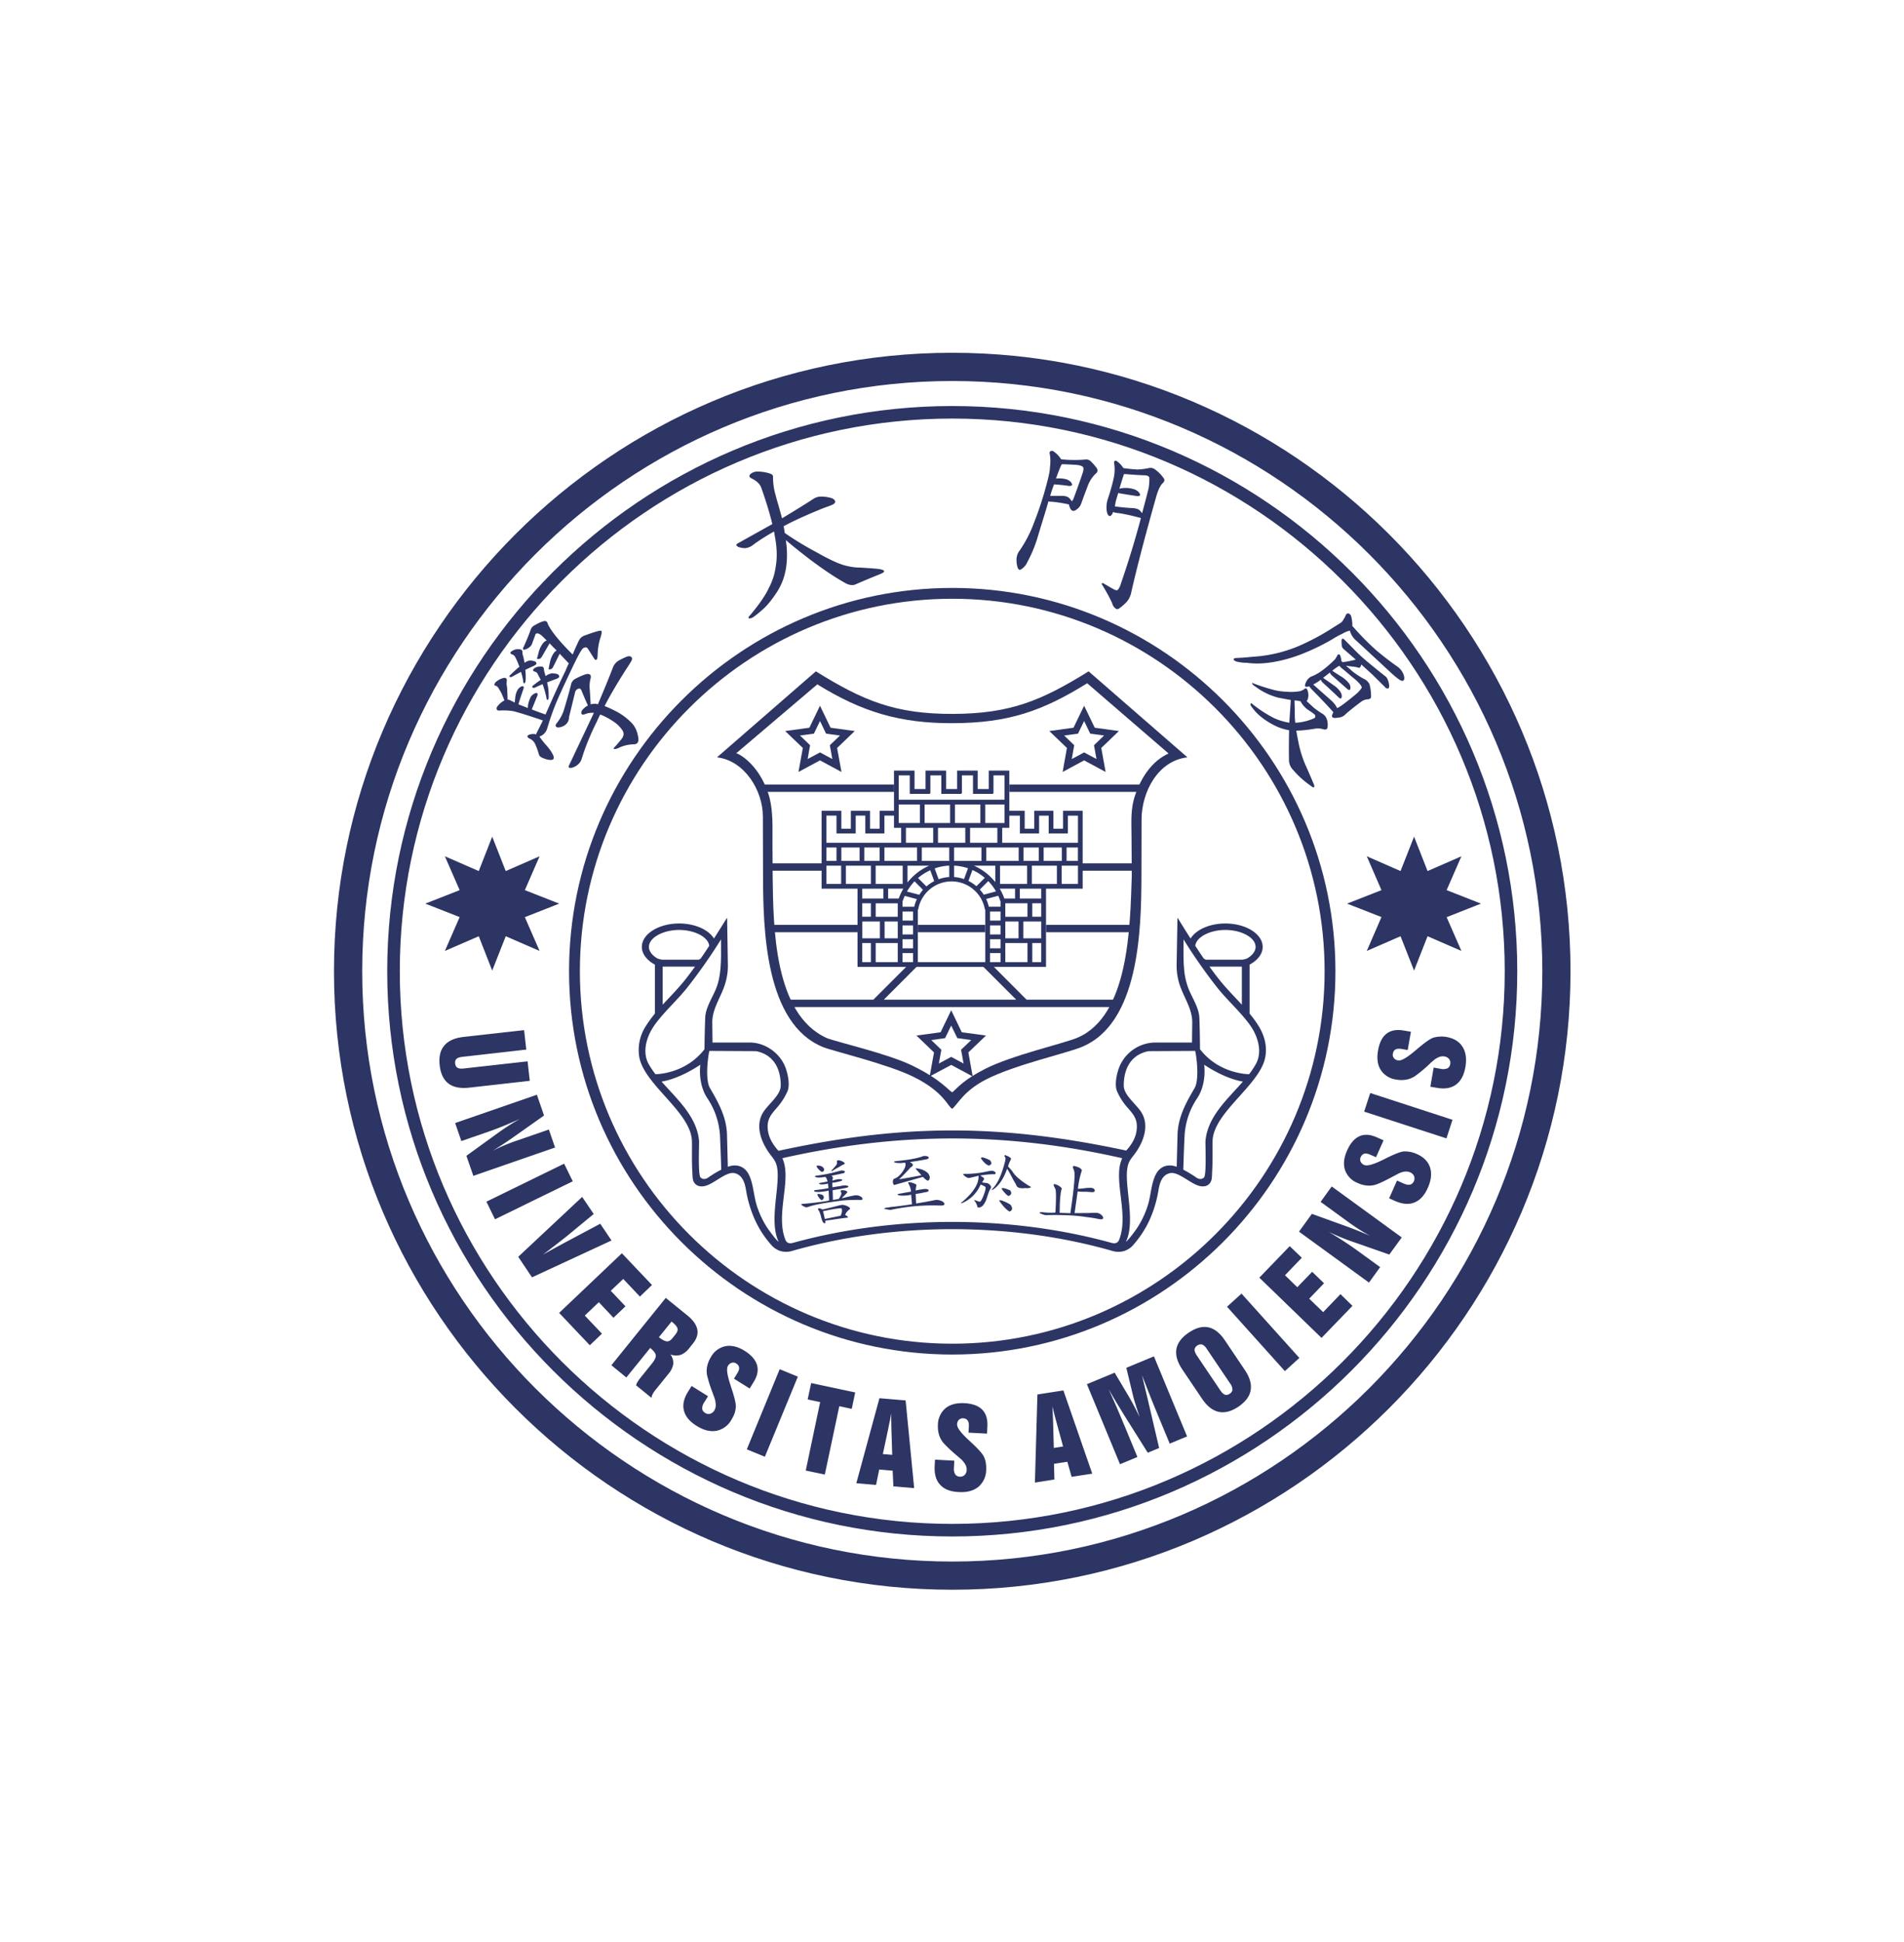 <svg xmlns="http://www.w3.org/2000/svg" xml:space="preserve" style="fill-rule:evenodd;clip-rule:evenodd;stroke-linejoin:round;stroke-miterlimit:2" viewBox="0 0 154 157"><path d="m30.801 60.62.325.826.813-.355-.354.813.825.324-.825.325.354.811-.813-.353-.325.825-.323-.825-.814.353.355-.813-.825-.323.825-.324-.355-.813.814.355.323-.826Zm22.145 0 .324.826.813-.355-.355.813.825.324-.825.325.355.811-.813-.353-.324.825-.325-.825-.811.353.353-.813-.826-.323.826-.324-.353-.813.811.355.325-.826ZM51.463 55.571a.822.822 0 0 0-.015-.183c-.007-.061-.026-.101-.058-.12-.034-.018-.062-.008-.084.03a.395.395 0 0 1-.054.103.217.217 0 0 1-.092.099c-.071.045-.15.093-.232.146a5.628 5.628 0 0 1-.596.325 3.331 3.331 0 0 1-1.262.329 6.277 6.277 0 0 1-.373.029.207.207 0 0 0-.062.007c-.027.011-.029.027-.01.049.019.019.058.034.117.043a.933.933 0 0 0 .188.017c.202.028.424.021.672-.025.21-.038.429-.1.656-.189.246-.098.482-.211.706-.341a2.48 2.48 0 0 1 .252-.14.984.984 0 0 1 .143-.067.143.143 0 0 0 .042-.012l.027.072a.489.489 0 0 0 .138.177c.271.251.548.506.829.768.13.117.213.179.248.187.029.008.05 0 .06-.021.015-.034.009-.084-.019-.15a.407.407 0 0 0-.143-.171 7.188 7.188 0 0 1-.511-.395 6.29 6.29 0 0 1-.547-.556c-.005-.006-.012-.011-.02-.011Zm-7.3-3.003a.209.209 0 0 0 .036.007c.098.002.25.024.456.066 0 .012.005.032.018.062.034.098.088.12.162.063a.284.284 0 0 0 .113-.139c.048-.136.1-.276.156-.421a.776.776 0 0 1 .189-.298c.049-.037.061-.082.034-.132a1.252 1.252 0 0 0-.158-.18.163.163 0 0 0-.125-.032 3.078 3.078 0 0 1-.575-.006l-.013-.018a.613.613 0 0 0-.177-.175c-.025-.016-.051-.013-.077.008-.014.012-.015.037-.004.072.014.101.015.199.002.294-.002.079-.02.183-.054.311a8.155 8.155 0 0 1-.328 1.026c-.086.237-.201.46-.344.669a.36.36 0 0 0-.077.193.615.615 0 0 0 .028.228c.024.05.053.058.092.027a.387.387 0 0 0 .14-.168c.092-.171.169-.353.231-.545.071-.241.146-.479.218-.716l.057-.196Zm.491-.086c-.034-.029-.092-.046-.173-.046l-.276.001c.03-.105.062-.198.093-.277.139.009.258.023.361.038.063.001.084-.016.066-.053-.016-.042-.056-.076-.121-.104a.694.694 0 0 0-.253-.021l-.008.005c.058-.167.105-.283.138-.347.011 0 .024 0 .039-.002.106.004.195.009.267.013.106.004.175.022.205.054.019.023.017.074-.01.152-.075.223-.148.426-.218.61a.18.18 0 0 1-.04.062.41.41 0 0 0-.07-.085Zm1.06.341c.019.007.043.016.077.021.127.012.327.053.594.124a22.676 22.676 0 0 1-.485 1.585.36.36 0 0 1-.076.146c-.021.011-.055.003-.102-.025a8.325 8.325 0 0 1-.199-.114c-.05-.034-.078-.037-.083-.01.112.181.195.334.252.46.017.064.048.11.089.133.023.019.05.018.079-.002a1.21 1.21 0 0 0 .177-.153.496.496 0 0 0 .114-.229c.132-.586.331-1.345.594-2.281.045-.163.096-.275.154-.339.049-.041.062-.082.035-.123a.894.894 0 0 0-.206-.211.179.179 0 0 0-.139-.039 1.587 1.587 0 0 1-.287.037 3.427 3.427 0 0 1-.339-.034.58.58 0 0 0-.155-.164c-.013-.013-.028-.017-.045-.01-.021.006-.028.028-.02.068a.972.972 0 0 1-.009.334 4.764 4.764 0 0 1-.146.517.679.679 0 0 0-.028.26c.007.065.023.11.045.133.037.031.072.009.104-.065l.005-.019Zm.655-.026c-.034-.04-.096-.061-.182-.067a4.31 4.31 0 0 1-.43-.041c.007-.036.016-.074.021-.115l.061-.208a.109.109 0 0 0 .022.007c.165.028.307.05.426.068.061.006.086-.009.073-.048-.017-.043-.054-.078-.115-.107a.66.66 0 0 0-.377-.022 9.33 9.33 0 0 1 .11-.353c.019.004.043.004.072.005.145.013.291.022.436.027.062.006.095.026.1.058a1.18 1.18 0 0 1-.018.258c-.05.203-.103.401-.155.592-.013-.015-.028-.032-.044-.054Zm-8.513.701c.09.081.281.237.576.464.323.242.596.424.816.548.103.064.193.083.266.058.209-.091.406-.172.592-.248.079-.031.115-.056.108-.077-.005-.025-.057-.042-.158-.055a14.741 14.741 0 0 0-.411-.029 1.437 1.437 0 0 1-.421-.067c-.148-.045-.364-.149-.646-.309a7.546 7.546 0 0 1-.75-.456 2.368 2.368 0 0 0-.026-.162c.239-.129.562-.276.968-.44.063-.021.123-.043.18-.066.055-.022.087-.048.091-.078-.001-.039-.033-.07-.092-.092a.86.86 0 0 0-.267-.035.323.323 0 0 0-.169.057c-.182.119-.433.274-.749.464l-.088-.316a5.028 5.028 0 0 1-.069-.248 1.475 1.475 0 0 1-.06-.419c.004-.04-.013-.067-.051-.083a.946.946 0 0 0-.299-.056.268.268 0 0 0-.181.05c-.055.046-.047.085.025.119.119.058.196.134.227.229.114.324.202.611.262.863l-.821.458c-.059.03-.056.062.01.093a.47.47 0 0 0 .168.026.378.378 0 0 0 .159-.061c.154-.117.331-.229.524-.338.005.025.011.05.014.08.057.281.068.536.027.767a1.515 1.515 0 0 1-.164.508c-.076.167-.221.38-.434.636-.032.033-.052.056-.054.072-.009.023.013.03.066.017.042-.014.135-.084.276-.21.1-.086.214-.225.339-.414.094-.147.159-.3.196-.464.044-.184.057-.4.036-.648-.007-.045-.011-.091-.016-.138Zm-6.26 3.116c.056-.028.119-.057.192-.09a.197.197 0 0 0 .072-.048c.006-.009.003-.024-.006-.043-.011-.02-.052-.034-.122-.041a.185.185 0 0 0-.102.022.206.206 0 0 0-.05.033c-.01-.045-.021-.094-.031-.147a.33.33 0 0 1-.023-.125.055.055 0 0 0-.042-.05.298.298 0 0 0-.121-.001.31.31 0 0 0-.113.057c-.021.028-.013.048.026.061.032.01.056.028.071.053.043.079.078.161.108.248l-.027.017a6.59 6.59 0 0 0-.21.194c-.011.013-.009.023.006.029a.062.062 0 0 0 .056-.005c.067-.038.138-.077.213-.115.021.064.037.135.052.212-.001.022.002.039.009.049.01.02.023.019.035-.002.011-.017.017-.054.017-.112a1.461 1.461 0 0 0-.01-.196Zm.525.301.209-.08a.14.14 0 0 0 .077-.045c.006-.009.005-.023-.004-.042-.008-.025-.047-.04-.117-.047a.164.164 0 0 0-.104.011.263.263 0 0 0-.096.052.179.179 0 0 1-.018-.058.38.38 0 0 1-.026-.124c-.006-.024-.019-.038-.039-.043-.017-.008-.056-.006-.114.004-.048.013-.08.032-.098.057-.017.022-.009.041.025.055a.103.103 0 0 1 .073.049c.022.046.049.096.078.15-.09.062-.157.114-.203.155-.007.008-.004.019.009.029.017.011.036.011.058.001.056-.027.116-.054.181-.081 0 .005.002.009.005.015.032.091.062.194.087.307 0 .022.003.037.011.045.011.015.021.014.033-.004.009-.018.013-.051.008-.102a1.08 1.08 0 0 0-.017-.212.835.835 0 0 1-.018-.092Zm-.186 1.301a.288.288 0 0 0 .183-.182c.063-.214.137-.428.224-.639.1-.235.24-.534.414-.897.106-.221.18-.354.224-.4.044-.024.074-.031.089-.018.011.003.027.021.047.052l.127.2c.021.036.041.049.059.04.018-.01.029-.044.03-.099.005-.172.029-.317.071-.435.03-.098.036-.153.014-.162-.024-.012-.154.025-.388.111a.241.241 0 0 0-.146.125 5.77 5.77 0 0 0-.149.334c-.317-.313-.516-.558-.598-.735-.007-.037-.025-.059-.056-.068-.044-.007-.136.029-.276.11a.174.174 0 0 0-.076.09 4.95 4.95 0 0 1-.171.418c-.028.045-.022.069.016.07a.342.342 0 0 0 .118-.056.21.21 0 0 0 .079-.122c.022-.059.045-.119.068-.185.006-.015.014-.023.02-.025.028-.013.067-.002.119.038.044.039.089.083.135.131-.025.003-.05.02-.077.046a.607.607 0 0 0-.109.202c-.014.054-.026.107-.043.16-.016.031.004.041.062.027.015-.004.03-.019.047-.046l.187-.324c.049.054.107.11.17.173a.18.18 0 0 0-.057.046.564.564 0 0 0-.097.206c-.014.06-.026.116-.035.169-.012.035.009.043.06.021.016-.003.029-.02.045-.049l.157-.315.22.232c-.029.054-.054.11-.076.168-.129.263-.286.606-.472 1.031a.058.058 0 0 0-.009.028 6.432 6.432 0 0 1-.336-.123l.003-.001.131-.321c.018-.051.008-.074-.029-.072a.245.245 0 0 0-.118.079.67.67 0 0 0-.075.215.324.324 0 0 0-.003.067 5.492 5.492 0 0 1-.134-.053.58.58 0 0 1-.093-.038c.043-.143.084-.265.12-.365.016-.049.008-.072-.029-.067-.036.007-.071.033-.105.077a.47.47 0 0 0-.063.202 2.325 2.325 0 0 0-.012.114.947.947 0 0 0-.098-.049.121.121 0 0 0-.073-.022l-.006-.159c-.002-.045-.005-.089-.006-.135a.429.429 0 0 1-.008-.156c.007-.048-.013-.073-.057-.074a.357.357 0 0 0-.15.06c-.051.031-.079.059-.085.085-.013.026-.003.039.026.045.036.011.064.042.086.091a.616.616 0 0 1 .071.132l.053.13a.463.463 0 0 0-.158.129c-.025.027-.035.053-.028.079.007.027.031.039.073.034a1.48 1.48 0 0 1 .318.014c.098.021.338.096.719.224-.053.107-.104.211-.156.31-.005.009-.006.018-.005.026-.004.001-.008-.001-.017-.006a.29.29 0 0 0-.154.014c-.053.019-.054.049 0 .088.017.005.033.015.053.026.043.03.073.066.091.105.034.074.066.159.093.257.012.036.043.064.096.083.07.03.128.045.178.045.078.006.1-.034.066-.116a.92.92 0 0 0-.147-.216 2.193 2.193 0 0 1-.182-.229Zm1.565-.732c.127-.247.295-.533.5-.856.047-.07.089-.135.126-.197.033-.049.042-.085.028-.111-.021-.035-.063-.042-.124-.021-.095.04-.172.079-.229.119a.346.346 0 0 0-.103.147c-.086.224-.205.517-.358.876l-.038-.01a.368.368 0 0 0-.136.012l-.02-.335a.771.771 0 0 1 .02-.296c.012-.054-.001-.086-.045-.096-.042-.015-.152.024-.33.117a.2.2 0 0 0-.096.132c-.042.174-.103.387-.181.643a1.03 1.03 0 0 1-.17.296c-.034.05-.023.081.032.093a.282.282 0 0 0 .137-.034.239.239 0 0 0 .134-.221c.017-.062.064-.258.145-.59a.117.117 0 0 1 .064-.079c.033-.019.062-.012.083.021.048.117.1.243.162.377a.327.327 0 0 0-.091.062c-.047.04-.07.077-.068.111-.002.041.024.053.075.039a.499.499 0 0 1 .227-.037l-.594 1.255c-.03.054-.01.074.059.065a.348.348 0 0 0 .148-.076.287.287 0 0 0 .092-.135c.089-.29.209-.585.361-.889.024-.056.053-.116.086-.18.112.045.216.1.313.166a.75.75 0 0 1 .223.219c.041.067.03.138-.032.214-.054.068-.11.132-.166.193-.025.023-.02.036.015.038a.323.323 0 0 0 .118-.041.89.89 0 0 1 .328-.073c.057.002.094-.019.11-.061.017-.031.01-.1-.018-.205a.566.566 0 0 0-.157-.268 1.473 1.473 0 0 0-.4-.281 2.225 2.225 0 0 0-.23-.103Zm16.928-.475a.57.57 0 0 0 .059.074c.204.205.378.387.521.55-.033.061-.043.099-.027.114.021.025.07.03.148.013a.24.24 0 0 0 .146-.057c.098-.091.229-.196.395-.319a.29.29 0 0 1 .163-.062c.048-.005.074-.022.079-.05a1.043 1.043 0 0 0-.038-.315.282.282 0 0 0-.095-.106 1.89 1.89 0 0 1-.323-.208 2.587 2.587 0 0 0-.146-.127l.034.003c.047.009.098.014.154.02a.618.618 0 0 1 .091.017c.035.014.057.01.068-.013a.359.359 0 0 0 .022-.057l.264.24.306.303c.014.023.04.034.076.033.023-.014.029-.052.017-.111a.384.384 0 0 0-.023-.086.198.198 0 0 0-.082-.111c-.114-.09-.228-.182-.344-.278a4.253 4.253 0 0 1-.369-.333 26.977 26.977 0 0 0-.245-.248c-.048-.048-.074-.037-.076.03.001.032.003.071.007.113.007.039.033.074.077.105l.258.225a2.676 2.676 0 0 1-.247.053.149.149 0 0 0-.067.013.353.353 0 0 0-.032-.034.434.434 0 0 0-.029-.135c-.01-.017-.023-.024-.043-.023-.01.004-.021.017-.03.039l-.048.078a2.634 2.634 0 0 1-.336.289 1.066 1.066 0 0 1-.208.116.26.26 0 0 0-.112.076.354.354 0 0 0-.065.134c-.008.032.004.048.039.048a.258.258 0 0 0 .061-.013Zm.656.495a.686.686 0 0 0-.156-.179l-.405-.359c.052-.027.1-.055.143-.086l.04-.031c.005.02.02.045.047.073.149.134.275.252.379.352.037.036.063.037.073.003.011-.038.003-.082-.027-.132a.557.557 0 0 0-.157-.156c-.092-.065-.178-.126-.261-.182l.101-.08.062-.048c.006.02.021.042.047.067l.368.325c.04.034.065.035.077.001a.169.169 0 0 0-.029-.13.758.758 0 0 0-.164-.151 9.101 9.101 0 0 1-.242-.156c.078-.062.135-.102.17-.118l.037.039c.099.081.184.153.256.216.161.125.243.216.247.27a.649.649 0 0 1-.14.157c-.233.193-.379.302-.439.328-.004-.001-.011.001-.02.006a.084.084 0 0 0-.007-.029Zm-1.135.38a1.468 1.468 0 0 1-.365-.11 3.056 3.056 0 0 1-.526-.342c-.023-.026-.038-.019-.043.018.002.02.042.075.119.165.101.11.234.212.403.304.13.073.265.121.407.145-.005.234-.007.471-.003.707a.338.338 0 0 0 .098.244c.122.143.262.27.423.382.039.031.063.044.076.038.016-.01.016-.034 0-.073a19.684 19.684 0 0 0-.205-.473 2.61 2.61 0 0 1-.167-.549 5.576 5.576 0 0 1-.049-.266c.125-.002.268-.017.43-.044a.448.448 0 0 1 .213.009c.059.019.095.007.106-.037a.43.43 0 0 0-.012-.192.248.248 0 0 0-.12-.148 2.138 2.138 0 0 1-.201-.142l-.168-.156a.14.14 0 0 0 .031-.061.307.307 0 0 0 .007-.128.236.236 0 0 0-.036-.106c-.012-.015-.031-.013-.053.004a.333.333 0 0 1-.107.053 1.263 1.263 0 0 1-.321.014 1.446 1.446 0 0 1-.326-.048 4.535 4.535 0 0 1-.484-.157c-.018-.011-.024-.005-.019.015a.258.258 0 0 0 .078.066 1.536 1.536 0 0 0 .554.267c.078.015.176.034.295.055a45.668 45.668 0 0 1-.035.546Zm.429-.324c.11.072.171.116.185.134.023.048.007.079-.045.095-.144.059-.285.09-.424.096a1.303 1.303 0 0 1-.013-.206 9.17 9.17 0 0 0-.008-.329.6.6 0 0 1 .148.02c.028.062.08.126.157.19ZM51.863 71.328l-1.681-1.223.309-.427.825.298a9.775 9.775 0 0 1 .577.231 4.106 4.106 0 0 1-.272-.159 6.224 6.224 0 0 1-.297-.205l-.623-.453.267-.37 1.682 1.224-.299.411-.881-.308a4.436 4.436 0 0 1-.281-.106 6.48 6.48 0 0 1-.293-.13 9.215 9.215 0 0 1 .69.45l.545.396-.268.371Zm1.474-4.703.08-.46.167.03a.27.27 0 0 0 .16-.01c.038-.019.062-.054.071-.104a.147.147 0 0 0-.027-.12.174.174 0 0 0-.112-.063.252.252 0 0 0-.136.016.517.517 0 0 0-.147.097c-.025.02-.057.05-.1.091a3.216 3.216 0 0 1-.32.265.562.562 0 0 1-.211.087.69.69 0 0 1-.244-.001.524.524 0 0 1-.372-.23c-.077-.122-.099-.278-.065-.467.032-.189.1-.325.204-.405.104-.081.243-.105.417-.075l.168.029-.077.439-.141-.025c-.065-.011-.115-.008-.15.01-.035.018-.057.052-.065.102-.009.04 0 .076.024.105.022.031.057.049.103.058.075.012.214-.067.417-.241l.014-.01.034-.031c.181-.152.307-.24.377-.264a.711.711 0 0 1 .323-.017c.176.032.303.11.382.237.08.127.102.291.067.488-.034.194-.11.336-.228.42-.117.084-.27.109-.459.075l-.154-.026Zm.387 1.24-1.977-.642.146-.447 1.976.643-.145.446Zm-1.377 1.44.189-.427.154.069c.065.029.117.039.158.029.041-.008.072-.036.094-.083a.158.158 0 0 0 .003-.124.178.178 0 0 0-.093-.088.25.25 0 0 0-.137-.017.51.51 0 0 0-.167.059l-.12.063c-.168.091-.294.15-.372.179a.521.521 0 0 1-.225.034.655.655 0 0 1-.237-.061.523.523 0 0 1-.306-.311c-.046-.139-.029-.295.05-.471.077-.175.176-.289.296-.342.12-.054.261-.044.422.028l.157.07-.181.406-.131-.057c-.062-.028-.111-.037-.149-.028-.037.009-.067.036-.088.083a.128.128 0 0 0-.002.108.155.155 0 0 0 .086.08c.072.032.227-.012.465-.131l.015-.007.041-.021c.211-.104.354-.16.43-.166a.685.685 0 0 1 .315.063c.164.072.269.18.316.322.045.142.028.306-.054.489-.08.182-.187.299-.322.352-.134.054-.289.041-.465-.037l-.142-.063Zm-1.624 3.351-1.494-1.446.73-.757.29.279-.404.42.296.287.357-.37.285.275-.356.371.335.323.416-.432.288.281-.743.769Zm-.88.798-1.39-1.546.348-.315 1.39 1.545-.348.316Zm-2.115-.374.564.837c.038.056.074.09.11.103.035.013.075.005.117-.023.041-.028.063-.062.064-.1a.256.256 0 0 0-.052-.141l-.565-.837c-.037-.056-.074-.09-.112-.103-.036-.011-.074-.004-.117.024-.04.028-.061.06-.064.099-.001.038.018.085.055.141Zm-.352.33c-.118-.177-.164-.338-.139-.486.027-.147.125-.279.295-.393.172-.116.329-.159.474-.128.144.031.277.136.396.313l.477.709c.121.179.168.341.141.488-.024.147-.122.277-.292.394-.169.114-.328.156-.475.125-.147-.032-.28-.137-.399-.313l-.478-.709Zm-1.494 2.28-.795-1.922.667-.276.34.572a6.799 6.799 0 0 1 .26.496 22.214 22.214 0 0 1-.099-.308 3.064 3.064 0 0 1-.06-.209l-.161-.668.663-.275.796 1.922-.417.174-.291-.704a35.1 35.1 0 0 1-.186-.456l-.19-.485.107.447c.03.12.048.197.055.231l.251 1.072-.273.113-.561-.893c-.078-.127-.149-.241-.21-.344-.06-.101-.118-.199-.171-.294l.196.44.204.484.293.71-.418.173Zm-2.044.441.06-2.116.624-.097.693 1.998-.495.077-.103-.362-.321.049.01.377-.468.074Zm.454-.832.223-.035-.168-.615-.036-.135-.054-.214.01.175.007.186.018.638Zm-2.854.281.463.025-.008.168a.265.265 0 0 0 .029.158c.024.035.06.055.111.058a.152.152 0 0 0 .117-.041.178.178 0 0 0 .049-.12.247.247 0 0 0-.033-.132.544.544 0 0 0-.114-.137l-.102-.088a3.497 3.497 0 0 1-.302-.284.567.567 0 0 1-.112-.199.715.715 0 0 1-.028-.243.527.527 0 0 1 .181-.398c.112-.093.265-.132.456-.123.193.011.334.062.426.155.092.093.134.229.125.405l-.008.171-.445-.023.008-.143c.004-.067-.005-.116-.029-.149-.021-.032-.057-.05-.107-.053a.131.131 0 0 0-.103.037.153.153 0 0 0-.043.11c-.005.077.092.206.289.386l.011.011.035.032c.172.161.275.274.307.343a.533.533 0 0 1 .046.148c.01.052.013.109.01.169a.54.54 0 0 1-.188.411c-.117.094-.274.136-.474.124-.198-.009-.346-.067-.444-.175-.098-.106-.141-.255-.131-.447l.008-.156Zm-1.89.566.555-2.041.629.053.205 2.105-.499-.042-.017-.376-.323-.028-.077.37-.473-.041Zm.637-.7.225.019-.02-.639a5.836 5.836 0 0 1-.002-.138 4.581 4.581 0 0 1-.002-.221l-.031.172c-.013.06-.026.12-.037.183l-.133.624Zm-1.852.396.346-1.644-.3-.064.084-.393 1.058.225-.083.395-.299-.065-.348 1.642-.458-.096Zm-1.416-.51.79-1.924.436.179-.792 1.923-.434-.178Zm-1.326-1.521.394.246-.089.144a.268.268 0 0 0-.051.153c.003.041.026.076.07.104.04.025.08.032.121.02a.174.174 0 0 0 .101-.08.247.247 0 0 0 .034-.132.55.55 0 0 0-.033-.174l-.046-.128a3.264 3.264 0 0 1-.126-.394.536.536 0 0 1-.002-.229.738.738 0 0 1 .092-.227.52.52 0 0 1 .352-.259c.141-.026.294.011.459.113.162.103.26.217.296.344.036.126.007.264-.088.414l-.089.146-.377-.236.074-.122c.038-.056.053-.104.049-.144-.004-.039-.026-.072-.069-.099a.128.128 0 0 0-.108-.017.16.16 0 0 0-.091.074c-.041.066-.02.225.067.479l.003.016.015.043c.075.225.109.376.104.45a.66.66 0 0 1-.03.152.83.83 0 0 1-.075.153.529.529 0 0 1-.363.267c-.146.025-.305-.013-.475-.12-.168-.105-.27-.229-.304-.369-.035-.14 0-.293.103-.456l.082-.132Zm-.786-1.171c.082.064.147.097.192.099.045.004.089-.021.131-.073l.074-.091c.043-.054.061-.103.05-.145-.011-.043-.053-.095-.129-.155l-.013-.012-.305.377Zm-1.141.673 1.306-1.617.523.424c.135.11.213.222.235.334.021.113-.015.226-.108.341l-.013.016-.074.093a.473.473 0 0 1-.208.161.381.381 0 0 1-.243-.012.343.343 0 0 1 .068.229.482.482 0 0 1-.117.24l-.302.374a.65.65 0 0 0-.076.111.286.286 0 0 0-.028.089l-.369-.3a.243.243 0 0 1 .035-.083c.017-.03.047-.071.089-.123l.252-.312c.071-.088.103-.156.097-.204-.006-.049-.051-.107-.134-.176l-.574.709-.359-.294Zm-1.255-1.257 1.507-1.432.723.762-.29.278-.4-.423-.3.284.353.373-.288.275-.352-.374-.337.321.412.435-.291.278-.737-.777Zm-.983-1.347 1.536-1.438.277.41-.661.545-.203.159-.355.273c.151-.087.333-.186.543-.299l.079-.042.754-.402.271.402-1.91.885-.331-.493Zm-.764-1.324 1.867-.912.207.423-1.868.912-.206-.423Zm-.751-1.888 1.963-.68.172.499-.716.506a8.739 8.739 0 0 1-.52.342 4.346 4.346 0 0 1 .624-.259l.728-.252.149.432-1.963.68-.167-.481.757-.548a5.634 5.634 0 0 1 .524-.336 14.14 14.14 0 0 1-.406.174 7.476 7.476 0 0 1-.358.135l-.638.221-.149-.433Zm1.708-1.764-1.533.174c-.068.007-.116.024-.144.049-.025.025-.037.062-.031.11.006.05.024.085.058.104.033.019.083.025.148.017l1.534-.172.052.468-1.456.164c-.213.023-.378-.009-.496-.099-.119-.09-.189-.236-.212-.44-.022-.201.014-.358.111-.471.095-.115.249-.183.461-.208l1.456-.163.052.467Z" style="fill:#2c3563" transform="translate(-63.896 -136.46) scale(3.367)"/><path d="M41.853 49c8.18 0 14.851 6.671 14.851 14.852 0 8.181-6.671 14.852-14.851 14.852C33.671 78.704 27 72.033 27 63.852 27 55.671 33.671 49 41.853 49Zm0 1.279c7.474 0 13.572 6.098 13.572 13.573 0 7.475-6.098 13.573-13.572 13.573-7.476 0-13.574-6.098-13.574-13.573 0-7.475 6.098-13.573 13.574-13.573Zm0 .301c7.309 0 13.271 5.962 13.271 13.272 0 7.31-5.962 13.271-13.271 13.271-7.311 0-13.272-5.961-13.272-13.271 0-7.31 5.961-13.272 13.272-13.272Zm0 4.067c5.07 0 9.204 4.136 9.204 9.205 0 5.071-4.134 9.204-9.204 9.204-5.071 0-9.206-4.133-9.206-9.204 0-5.069 4.135-9.205 9.206-9.205Zm0 .26c4.926 0 8.944 4.019 8.944 8.945s-4.018 8.944-8.944 8.944c-4.928 0-8.946-4.018-8.946-8.944 0-4.926 4.018-8.945 8.946-8.945Zm0-5.229c7.806 0 14.174 6.367 14.174 14.174 0 7.807-6.368 14.175-14.174 14.175-7.808 0-14.175-6.368-14.175-14.175s6.367-14.174 14.175-14.174Z" style="fill:#2c3563" transform="translate(-63.896 -136.46) scale(3.367)"/><path d="M43.477 60.543h.461v-.428h.231v.428h.461v-.428h.242v.652h-1.82v-.359h.172v-.293h.253v.428Zm-1.581 1.047a.899.899 0 0 1 .239.049l.096-.26a1.232 1.232 0 0 0-.314-.062h-.021v.273Zm.345.093a.907.907 0 0 1 .191.127l.202-.201a1.224 1.224 0 0 0-.297-.188l-.096.262Zm.273.207a.71.71 0 0 1 .094.124l.295-.08a1.203 1.203 0 0 0-.186-.247l-.203.203Zm.153.227a.997.997 0 0 1 .064.186h.281v-.14h-.006a.94.94 0 0 0-.049-.124l-.29.078Zm-.022.251h-.009a.8.8 0 0 0-.073-.223h-.001l-.008-.02a.846.846 0 0 0-.174-.221l-.025-.018.003-.002a.814.814 0 0 0-1.324.484h-.008v1.265h1.619v-1.265Zm-1.706-.065a.965.965 0 0 1 .063-.183l-.291-.078c-.018.039-.034.08-.048.121h-.005v.057h-.001v.083h.282Zm.121-.287c.028-.042.057-.083.089-.12l-.203-.203c-.07.073-.131.156-.181.245l.295.078Zm.172-.201a.933.933 0 0 1 .187-.127l-.095-.262a1.3 1.3 0 0 0-.294.187l.202.202Zm.293-.172a.864.864 0 0 1 .255-.053v-.273h-.028c-.112.007-.22.029-.322.066l.095.26Zm.848-.326c.202.089.377.225.513.394v-.394h-.513Zm.62.552c.043.075.082.154.11.237h.258v-.237h-.368Zm-2.427.237c.031-.083.067-.162.111-.237h-.365v.237h.254Zm.211-.385c.137-.174.315-.314.521-.404h-.521v.404Zm1.982.915h.253v-.218h-.253v.218Zm0 .333h.253v-.218h-.253v.218Zm0 .332h.253v-.218h-.253v.218Zm0 .332h.253v-.218h-.253v.218Zm-1.849-1.215h-.253v.126h.001v.091h.252v-.217Zm-.253.551h.253v-.218h-.253v.218Zm.253.114h-.252v.092h-.001v.126h.253v-.218Zm-.253.55h.253v-.218h-.253v.218Zm-.43-.572h.316v-.403h-.316v.403Zm-.535 0h.422v-.403h-.422v.403Zm.321.572h.53v-.458h-.53v.458Zm-.323 0h.208v-.458h-.208v.458Zm.323-1.089h.53v-.323h-.53v.323Zm-.323-.001h.208v-.323h-.208v.323Zm0-.437h.507v-.237h-.507v.237Zm.322-.351h.65v-.438h-.65v.438Zm-.715 0h.601v-.438h-.601v.438Zm-.467 0h.353v-.438h-.353v.438Zm5.65 0h.392v-.438h-.392v.438Zm-.716 0h.602v-.438h-.602v.438Zm-.764 0h.65v-.438H43v.438Zm-4.17-.553h.242v-.321h-.242v.321Zm.358 0h.438v-.321h-.438v.321Zm.551 0h.369v-.321h-.369v.321Zm.484 0h.784v-.321h-.784v.321Zm.898 0h.659v-.321h-.659v.321Zm.775 0h.658v-.321h-.658v.321Zm.773 0h.779v-.321h-.779v.321Zm.895 0h.368v-.321h-.368v.321Zm.484 0h.437v-.321h-.437v.321Zm.551 0h.272v-.321h-.272v.321Zm.387.667h-.881v1.879h-4.528v-1.879h-.863v-1.87h.474v.43h.229v-.43h.461v.43h.231v-.43h.344v-.965h.493v.443h.265v-.443h.495v.443h.263v-.443h.495v.443h.266v-.443h.494v.965h.369v.43h.23v-.43h.46v.43h.231v-.43h.472v1.87Zm-1.51.237h.514v-.237h-.514v.237Zm-3.023-1.991h-.23v.428h-.459v-.428h-.231v.428h-.461v-.428h-.242v.652h1.795v-.359h-.172v-.293Zm.287.652v-.359h.655v.359h-.655Zm.77 0v-.359h.656v.359h-.656Zm.771 0v-.359h.655v.359h-.655Zm.846 2.866h.533v-.458h-.533v.458Zm.648 0h.215v-.458h-.215v.458Zm-.666-4.485v.585h-2.542v-.585h.265v.428h.002v.016h.485v-.016h.008v-.428h.263v.444h.484v-.016h.011v-.428h.266v.444h.484v-.016h.008v-.428h.266Zm-2.542 1.145h.508v-.445h-.508v.445Zm.622 0h.612v-.445h-.612v.445Zm.728 0h.611v-.445h-.611v.445Zm.728 0h.464v-.445h-.464v.445Zm.915 2.768h.43v-.403h-.43v.403Zm.215-.518h.215v-.323h-.215v.323Zm-.648.518h.318v-.403h-.318v.403Zm.533-.841v.324h-.533v-.324h.533Z" style="fill:#2c3563" transform="translate(-63.896 -136.46) scale(3.367)"/><path d="M37.261 59.545h3.192v-.177h-3.192v.177Zm5.963 0h3.207v-.177h-3.207v.177Zm-5.837 1.893h1.366v-.177h-1.366v.177Zm7.576 0h1.341v-.177h-1.341v.177Zm-7.479 1.477h2.093v-.177h-2.093v.177Zm3.542 0h1.618v-.177h-1.618v.177Zm3.08 0h2.103v-.177h-2.103v.177Zm-6.254 1.62h2.105l.818-.818h.249l-.816.818h3.181l-.866-.866h.121v.048h.178l.816.818h2.201v.176h-7.987v-.176Z" style="fill:#2c3563" transform="translate(-63.896 -136.46) scale(3.367)"/><path d="m38.576 56.65-2.375 2.065c.659.076 1.1.793 1.102 1.414l.004 1.434c.003 1.28.049 3.548 1.444 4.111.252.1 1.546.405 2.17.713.752.37.836.744.934.767.141-.126.278-.433.82-.709.685-.347 1.881-.612 2.278-.771 1.396-.563 1.44-2.831 1.444-4.111l.003-1.36c.003-.654.391-1.407 1.102-1.488l-2.374-2.065c-1.126.7-1.88 1.017-3.251 1.022-1.391.006-2.16-.313-3.301-1.022Zm.035.312-1.95 1.657c.044-.008.541.252.775.973.095.29.103.652.098 1.014-.003.342.006.685.004.977.017 1.19.025 3.308 1.305 3.875.238.095 1.472.375 2.059.664.711.349.866.605.953.637.133-.119.279-.305.79-.564.646-.327 1.833-.593 2.208-.744 1.253-.53 1.27-2.68 1.312-3.888l-.006-.903c.001-.389-.036-.694.097-1.066.142-.403.394-.79.793-.971l-1.955-1.687c-1.083.673-1.9.954-3.232.959-1.27.004-2.185-.272-3.251-.933Z" style="fill:#2c3563" transform="translate(-63.896 -136.46) scale(3.367)"/><path d="m45.02 57.476.255.528.58.08-.423.406.104.576-.516-.278-.516.278.103-.576-.423-.406.581-.08.255-.528Zm-3.193 7.313.254.528.582.079-.424.405.104.577-.516-.277-.517.277.104-.577-.422-.405.58-.079.255-.528Zm0 .366.147.303.334.046-.244.233.06.331-.297-.16-.297.16.06-.331-.242-.233.332-.046.147-.303Zm-3.152-7.679.254.528.581.08-.424.406.105.576-.516-.278-.517.278.105-.576-.424-.406.581-.08.255-.528Zm0 .366.146.304.334.045-.243.233.059.332-.296-.159-.297.159.059-.332-.243-.233.335-.045.146-.304Zm6.345 0 .146.304.334.045-.243.233.06.332-.297-.159-.297.159.059-.332-.242-.233.333-.045.147-.304ZM39.112 68.391c-.026.003-.035.017-.029.042a.112.112 0 0 1-.007.059.188.188 0 0 0-.025.035l-.082.091c-.02.023-.027.035-.024.035.005.004.025-.005.057-.025.012-.009.047-.03.105-.061a.704.704 0 0 0 .075-.045c.007-.006.025-.013.05-.025.033-.015.046-.029.035-.04a.241.241 0 0 0-.155-.066Zm2.05-.102a.055.055 0 0 0-.021.007c-.117.046-.327.085-.624.114-.08.009-.086.023-.018.042a.718.718 0 0 0 .217-.005c.024.035.018.088-.019.157-.07.121-.148.198-.232.228a.064.064 0 0 0-.026.017.147.147 0 0 0-.009.094c.006.027.019.041.036.04l.061-.018.62-.175.014.014c.059.06.098.084.119.074.048-.047.043-.108-.015-.181a.457.457 0 0 0-.195-.099c-.087-.022-.114-.017-.081.017.035.035.074.081.123.137-.228.043-.408.076-.537.095.065-.058.15-.144.257-.263a.13.13 0 0 1 .032-.029c.066-.04.055-.08-.033-.12.193-.029.329-.052.41-.069.044-.013.057-.031.037-.056-.019-.018-.057-.025-.116-.021Zm1.963-.021c-.022.002-.025.016-.008.039.021.025.018.076-.008.157-.075.284-.168.485-.282.601-.04.044-.033.051.018.021.136-.096.244-.26.325-.492.029.042.079.132.148.266.034.056.056.096.069.119.015.069.089.095.225.079l.035.003a.216.216 0 0 0 .088-.017c.015-.008.008-.017-.02-.028-.213-.128-.353-.248-.42-.36a1.098 1.098 0 0 0-.102-.114.635.635 0 0 1 .062-.159.108.108 0 0 0 .009-.034c-.017-.028-.063-.054-.139-.081Zm1.74.87c.04.008.108.011.203.009l.123.008c.053.006.081-.004.085-.031 0-.036-.025-.06-.074-.07a.879.879 0 0 0-.171.008 1.646 1.646 0 0 1-.159.015 2.025 2.025 0 0 1 .082-.406c.006-.017.011-.031.012-.039-.018-.048-.083-.083-.193-.105-.028.007-.031.031-.009.074a.296.296 0 0 1 .024.084c.011.144-.022.469-.099.978l-.257-.01.003-.163a2.75 2.75 0 0 1 .025-.324c.002-.019.008-.041.015-.067.007-.017.008-.03.004-.041a.325.325 0 0 0-.165-.094c-.032-.004-.034.02-.008.068.018.035.03.06.031.078.012.093.009.273-.007.537-.106.007-.21.004-.312-.009-.055-.001-.076.006-.065.021a.517.517 0 0 0 .138.049c.213-.006.439-.003.673.011.107.008.216.021.323.037.103.012.201.028.294.048.076.013.107-.004.094-.05a.198.198 0 0 0-.151-.1 2.224 2.224 0 0 0-.198.004l-.335.002.074-.522Zm-2.32-.786c.072.098.135.154.187.165.069-.02.078-.06.028-.126-.155-.075-.225-.089-.215-.039Zm.249.291c-.009-.001-.041.005-.096.015a2.306 2.306 0 0 1-.558.059c-.033.003-.035.015-.008.034a.244.244 0 0 0 .11.066c.014.001.095-.017.241-.055.013.187-.118.397-.392.63-.039.026-.039.034-.001.027a.834.834 0 0 0 .443-.445l.027.01c.057.024.087.042.092.051.007.033-.008.097-.045.195-.036.093-.066.145-.089.157a.284.284 0 0 1-.06-.016c-.066-.027-.091-.03-.074-.01a.362.362 0 0 1 .073.145c0 .01.001.013.006.013.036.016.077.002.125-.04a.538.538 0 0 0 .098-.191c.032-.107.064-.184.094-.232.003-.014.007-.023.007-.027a.17.17 0 0 0-.083-.086.108.108 0 0 1-.034-.008.74.74 0 0 1-.1-.012.163.163 0 0 1 .028-.045c.015-.024.021-.039.016-.048.006-.008-.025-.033-.09-.073.123-.02.227-.03.312-.031.046.004.065-.009.057-.037-.016-.028-.05-.045-.099-.046Zm.248.44a.21.21 0 0 1 .019.028c.076.094.126.14.149.136.063-.028.076-.072.034-.133-.146-.063-.214-.072-.202-.031Zm-.055.289c.095.135.178.219.243.25.07-.028.078-.082.024-.161a.939.939 0 0 0-.2-.099c-.062-.018-.084-.014-.067.01Zm-2.013-.172c.066-.009.137-.021.213-.039.068-.008.1-.023.099-.045-.006-.027-.04-.039-.104-.035a.3.3 0 0 0-.059.009.826.826 0 0 0-.148.028.354.354 0 0 1 .014-.11.044.044 0 0 0-.002-.034.4.4 0 0 0-.179-.057c-.019.002-.018.018.003.054.03.057.047.115.051.174-.041.005-.095.016-.163.028a2.316 2.316 0 0 1-.12.021c-.067.016-.055.031.036.045a.947.947 0 0 0 .25-.021l.02.23c-.186.028-.361.051-.526.068a.268.268 0 0 1-.06.01c-.064.008-.088.019-.074.032.024.007.071.016.144.025a4.796 4.796 0 0 1 1.207-.104c.077 0 .103-.02.079-.065-.035-.043-.094-.066-.181-.072a.782.782 0 0 0-.072.012c-.118.024-.257.049-.418.075l-.01-.229Zm-2.358-.682c-.022-.002-.026.01-.016.034.015.029.042.06.079.091.024.024.046.031.067.02.02-.01.029-.03.027-.061-.019-.054-.07-.082-.157-.084Zm.354.412a.984.984 0 0 0 .223-.045c.037-.029.011-.042-.074-.04-.014.001-.038.006-.078.014a.25.25 0 0 1-.069.019.097.097 0 0 1 .009-.04.082.082 0 0 0 .004-.033c-.001-.012-.013-.027-.036-.043.153-.03.253-.051.3-.064.025-.012.031-.027.016-.047a.153.153 0 0 0-.086-.013l-.045.011a3.324 3.324 0 0 1-.548.112c-.038.008-.042.019-.01.034.025.01.066.013.117.009a.743.743 0 0 0 .108-.016c.024.02.043.057.056.113-.06.013-.123.025-.192.035-.024.015-.011.028.041.036a.694.694 0 0 0 .161-.021l.011.11a3.4 3.4 0 0 1-.322.046c-.033.013-.032.025.003.039a.452.452 0 0 0 .138.002 1.12 1.12 0 0 0 .185-.029l.013.239a.359.359 0 0 0-.056.012 7.88 7.88 0 0 1-.585.069c-.031.002-.036.013-.018.028a.31.31 0 0 0 .11.056c.003-.002.02-.005.051-.012.116-.049.395-.1.836-.155a3.87 3.87 0 0 1 .428-.012c.047-.008.049-.031.007-.072a.21.21 0 0 0-.145-.039c-.023.002-.08.013-.174.034-.076.02-.127.031-.153.033.061-.057.102-.1.126-.127.015-.019.009-.034-.017-.045a.19.19 0 0 0-.118-.015c-.018.001-.02.012-.01.033.01.024.013.044.011.057a.524.524 0 0 1-.062.116l-.14.025-.007-.233c.034-.007.085-.016.154-.026a4.23 4.23 0 0 0 .191-.036c.034-.012.041-.026.023-.041a.226.226 0 0 0-.113-.01c-.006.001-.036.004-.082.014a4.594 4.594 0 0 0-.179.028l-.003-.11Zm-.215.31c-.023-.023-.064-.037-.126-.04-.022.001-.02.022.006.064.034.052.063.08.084.084.047-.022.058-.057.036-.108Zm.455.221a1.54 1.54 0 0 0-.14.031c-.13.034-.244.061-.337.082-.033-.023-.064-.032-.093-.025-.021.006-.02.021.004.045a.55.55 0 0 1 .051.133c.011.046.024.086.036.12.016.037.035.057.057.059.015-.006.021-.028.013-.065l.154-.02c.192-.03.319-.046.379-.052.017-.006.018-.015.003-.027a.121.121 0 0 0-.059-.034.278.278 0 0 1 .109-.139c.021-.014.011-.036-.03-.062a.33.33 0 0 0-.147-.046Zm-.462.15a.73.73 0 0 0 .084-.014c.123-.028.238-.046.347-.055.016-.002.024.019.024.062a.255.255 0 0 1-.035.12l-.377.077-.043-.19Z" style="fill:#2c3563" transform="translate(-63.896 -136.46) scale(3.367)"/><path d="M46.031 68.158c.196-.214.255-.401.256-.575.002-.204-.104-.315-.205-.435a1.475 1.475 0 0 1-.274-.421c-.047-.12-.028-.315.034-.511a.942.942 0 0 1 .866-.652h.904l.005-.47c.007-.283-.145-.528-.253-.788a1.488 1.488 0 0 1-.122-.603l.02-1.127h.008c.102.165.203.329.307.49.13-.211.456-.361.836-.361.494 0 .896.253.896.562 0 .17-.122.323-.314.426v1.176c.08.096.153.195.217.299.137.22.209.479.16.744-.122.671-1.254 1.33-1.267 2.025-.002.14.006.463-.009.706-.005.112-.003.208-.033.263-.053.105-.157.126-.262.104-.225-.047-.522-.363-.728-.308-.181.048-.235.224-.265.397a2.842 2.842 0 0 1-.237.771 2.494 2.494 0 0 1-.356.538.49.49 0 0 1-.23.161.504.504 0 0 1-.3-.005c-2.423-.691-5.242-.691-7.666 0a.5.5 0 0 1-.299.005.487.487 0 0 1-.229-.161 2.388 2.388 0 0 1-.356-.538 2.845 2.845 0 0 1-.238-.771c-.03-.173-.085-.349-.266-.397-.205-.055-.502.261-.726.308-.106.022-.21.001-.264-.104-.029-.055-.028-.151-.034-.263-.014-.243-.004-.566-.008-.706-.013-.695-1.143-1.354-1.265-2.025a1.049 1.049 0 0 1 .158-.744c.065-.104.139-.203.217-.299v-1.176c-.191-.103-.313-.256-.313-.426 0-.309.402-.562.895-.562.382 0 .707.15.837.361.103-.161.206-.325.308-.49h.008l.018 1.127c.004.211-.042.414-.121.603-.107.26-.26.505-.253.788l.005.47h.904c.362 0 .747.263.867.652.061.196.08.391.033.511a1.519 1.519 0 0 1-.274.421c-.1.12-.207.231-.206.435.002.174.064.365.261.581 2.993-.65 5.325-.652 8.353-.006Zm-.368 2.212c.083.025.173.03.21-.103.174-.482-.031-1.087-.013-1.569a.925.925 0 0 1 .074-.357c-2.798-.632-5.356-.632-8.163 0 .049.108.07.228.075.357.018.482-.188 1.087-.014 1.569.037.133.127.128.21.103 2.427-.665 5.194-.664 7.621 0Zm-7.981-.024c-.115-.231-.111-.557-.081-.884.031-.338.086-.676.042-.908-.033-.163-.11-.224-.197-.349-.215-.307-.34-.712-.096-1.023.159-.204.381-.379.382-.585.002-.235-.06-.717-.59-.826l-1.125-.006c-.046.203-.094.71.014.891.169.292.386.652.409 1.085l.021.807.033-.011s.318-.12.477.209c.106.219.111.505.189.744.067.21.179.439.314.614.043.058.162.222.208.242ZM35.9 65.725a28.5 28.5 0 0 1 .018-.759c.01-.23.151-.444.248-.667.071-.163.102-.331.118-.513.02-.215.013-.448.013-.7 0 0-.334.556-.817 1.166-.248.314-.63.648-.832.973-.119.192-.256.548-.091.851.049.088.107.173.171.256l-.003-.008s.709.005 1.175-.599Zm-1.03.777c.375.427.853.84.901 1.438.001.104-.027.8.034.864.029.028.084.059.17.012 0 0 .157-.113.328-.199a43.95 43.95 0 0 0-.031-.831 1.801 1.801 0 0 0-.298-.878c-.158-.23-.203-.545-.174-.812 0 0-.463.327-.93.406Zm.026-1.846c.187-.204.384-.401.548-.61.079-.1.156-.203.23-.306h-.778v.916Zm.914-1.109c.07-.102.138-.203.204-.306-.023-.212-.353-.381-.723-.381-.383 0-.725.183-.725.407 0 .105.077.202.198.275a.44.44 0 0 0 .132.033h.85c.026 0 .041-.015.064-.028Zm10.214 6.799c.115-.231.109-.557.08-.884-.03-.338-.086-.676-.041-.908.032-.163.109-.224.197-.349.215-.307.339-.712.095-1.023-.159-.204-.382-.379-.383-.585-.001-.235.062-.717.592-.826l1.124-.006c.046.203.093.71-.013.891-.17.292-.387.652-.41 1.085l-.021.807-.033-.011s-.317-.12-.476.209c-.107.219-.111.505-.19.744-.067.21-.18.439-.313.614-.044.058-.163.222-.208.242Zm1.78-4.621c-.001-.086-.005-.53-.016-.759-.011-.23-.153-.444-.249-.667a1.662 1.662 0 0 1-.118-.513c-.02-.215-.013-.448-.013-.7 0 0 .334.556.816 1.166.249.314.631.648.834.973.118.192.255.548.09.851a1.967 1.967 0 0 1-.171.256l.003-.008s-.709.005-1.176-.599Zm1.03.777c-.373.427-.852.84-.9 1.438-.001.104.027.8-.034.864-.029.028-.084.059-.17.012 0 0-.158-.113-.328-.199.005-.144.014-.474.032-.831a1.79 1.79 0 0 1 .297-.878c.159-.23.203-.545.174-.812 0 0 .463.327.929.406Zm-.025-1.846c-.186-.204-.384-.401-.548-.61-.08-.1-.157-.203-.23-.306h.778v.916Zm-.915-1.109c-.07-.102-.137-.203-.204-.306.024-.212.355-.381.723-.381.385 0 .726.183.726.407 0 .105-.076.202-.199.275a.42.42 0 0 1-.131.033h-.849c-.027 0-.042-.015-.066-.028Z" style="fill:#2c3563" transform="translate(-63.896 -136.46) scale(3.367)"/></svg>